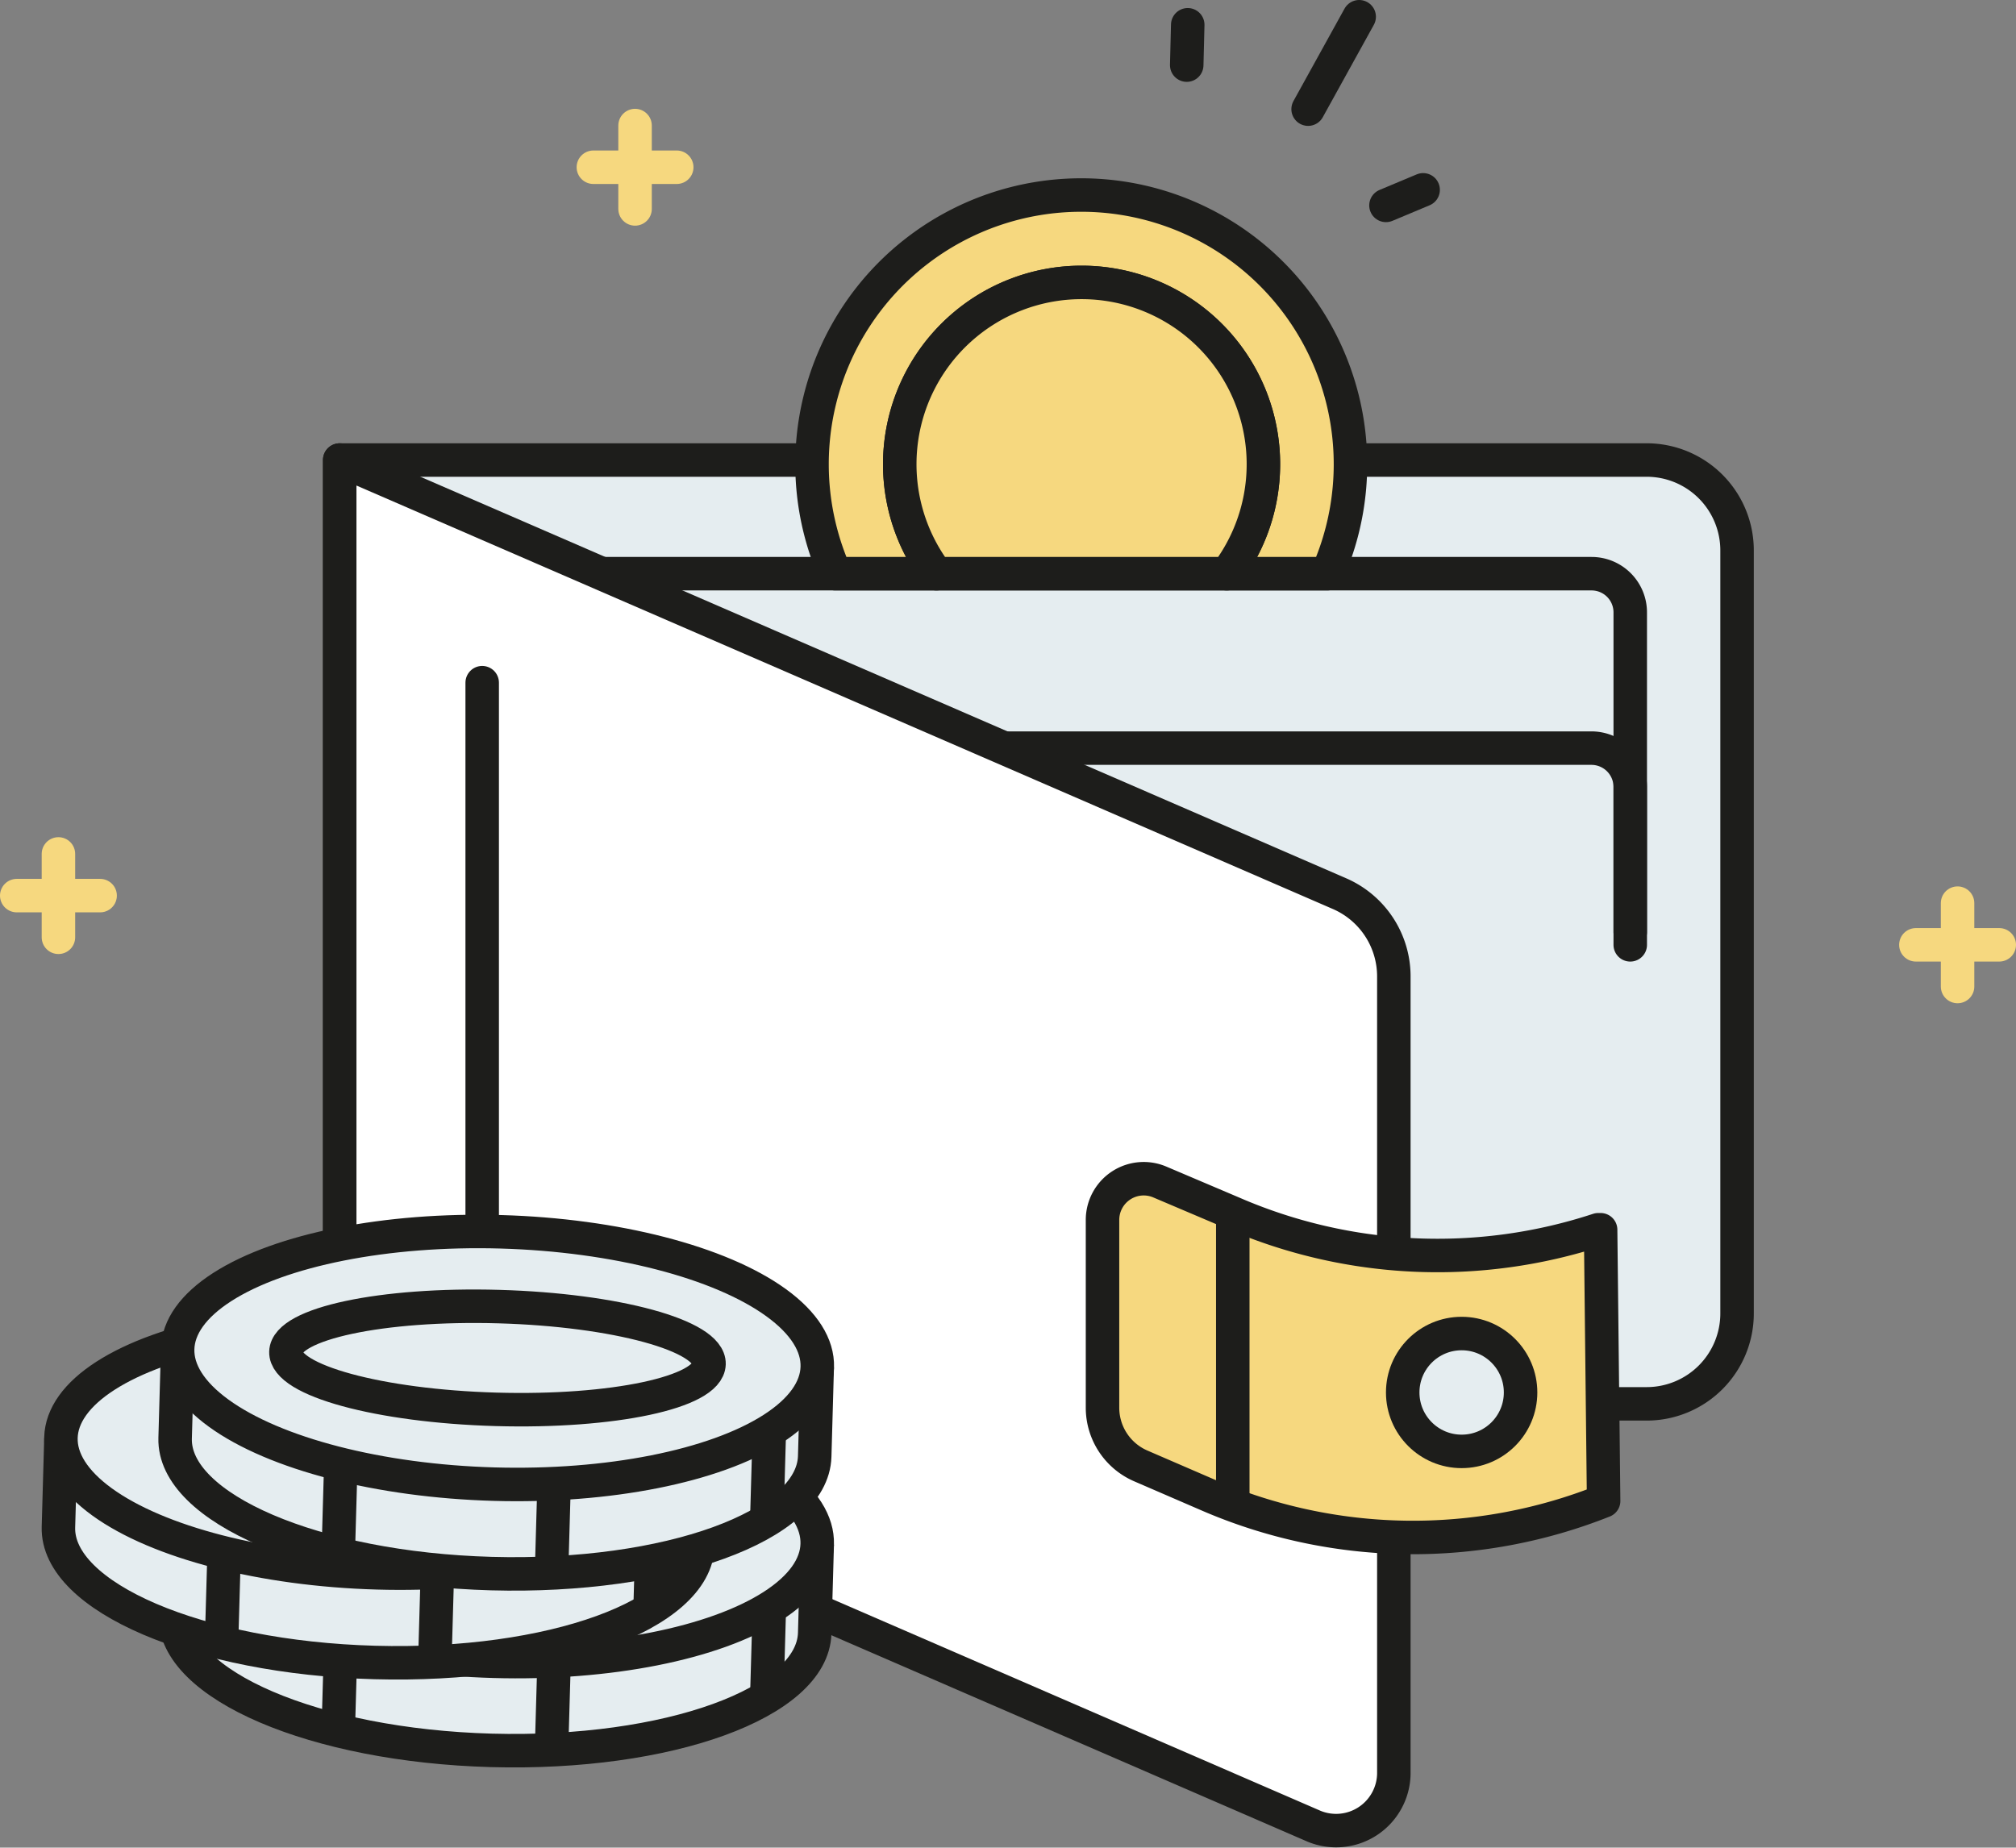 <svg xmlns="http://www.w3.org/2000/svg" width="120.41" height="110.37" viewBox="0 0 120.41 110.37"><rect x="0" y="0" width="120.41" height="110.37" fill="#808080" stroke="none"/><defs><style>.a,.b,.f{fill:none;}.a{stroke:#f6d87f;}.a,.b{stroke-linecap:round;}.a,.b,.c,.d,.e,.f{stroke-linejoin:round;}.a,.b,.c,.d,.e,.f,.g{stroke-width:2px;}.b,.c,.d,.e,.f,.g{stroke:#1d1d1b;}.c{fill:#e5edf0;}.d{fill:#fff;}.e,.g{fill:#f6d87f;}.g{stroke-miterlimit:10;}</style></defs><line class="a" x1="3.49" y1="51.01" x2="3.49" y2="55.99"/><line class="a" x1="5.98" y1="53.5" x2="1" y2="53.5"/><line class="a" x1="116.92" y1="53.95" x2="116.92" y2="58.93"/><line class="a" x1="119.41" y1="56.44" x2="114.43" y2="56.44"/><line class="a" x1="37.93" y1="7.5" x2="37.93" y2="12.48"/><line class="a" x1="40.42" y1="9.99" x2="35.44" y2="9.99"/><line class="b" x1="70.88" y1="3.89" x2="70.94" y2="1.48"/><path class="b" d="M78.13,6.52,81.18,1"/><path class="b" d="M82.78,12.27,85,11.34"/><path class="c" d="M20.29,27.48H98.35a5.4,5.4,0,0,1,5.4,5.4V78.46a5.4,5.4,0,0,1-5.4,5.4H20.29a0,0,0,0,1,0,0V27.48A0,0,0,0,1,20.29,27.48Z"/><path class="b" d="M36,34.27H95.06a2.31,2.31,0,0,1,2.31,2.31V56.44"/><path class="b" d="M43.86,44.69h51.2A2.32,2.32,0,0,1,97.37,47v8.67"/><path class="d" d="M78.48,109.09,20.29,83.86V27.48L80,53.38a5.39,5.39,0,0,1,3.25,5v47.59A3.45,3.45,0,0,1,78.48,109.09Z"/><path class="e" d="M95.6,73.46l-.14,0a30.73,30.73,0,0,1-21.83-1L69.3,70.62a2.46,2.46,0,0,0-3.45,2.26V84.09a3.79,3.79,0,0,0,2.29,3.48l4,1.73a30.8,30.8,0,0,0,23.64.36h0Z"/><circle class="c" cx="87.3" cy="83.18" r="3.52"/><line class="f" x1="73.63" y1="72.49" x2="73.63" y2="89.8"/><path class="e" d="M55.93,34.27a10.86,10.86,0,1,1,17.34,0h6a16.08,16.08,0,1,0-29.38,0Z"/><path class="e" d="M73.27,34.27a10.86,10.86,0,1,0-17.34,0Z"/><line class="b" x1="28.8" y1="40.78" x2="28.8" y2="75.24"/><path class="c" d="M48.81,92.25l-.15,5.31c-.12,4.16-8.76,7.29-19.31,7s-19-3.92-18.89-8.08l.15-5.31"/><line class="g" x1="45.95" y1="96.07" x2="45.8" y2="101.3"/><line class="g" x1="33.09" y1="99.34" x2="32.94" y2="104.57"/><line class="g" x1="20.35" y1="98.23" x2="20.2" y2="103.46"/><ellipse class="c" cx="29.71" cy="91.7" rx="7.54" ry="19.11" transform="translate(-62.8 118.79) rotate(-88.37)"/><path class="c" d="M41.85,87l-.16,5.31c-.11,4.16-8.76,7.29-19.31,7s-19-3.92-18.89-8.08l.15-5.31"/><line class="g" x1="38.98" y1="90.78" x2="38.83" y2="96.01"/><line class="g" x1="26.12" y1="94.05" x2="25.97" y2="99.28"/><line class="c" x1="13.38" y1="92.94" x2="13.23" y2="98.17"/><ellipse class="c" cx="22.74" cy="86.41" rx="7.54" ry="19.11" transform="translate(-64.28 106.69) rotate(-88.37)"/><path class="c" d="M48.81,81.67,48.66,87c-.12,4.16-8.76,7.29-19.31,7s-19-3.92-18.89-8.08l.15-5.31"/><line class="g" x1="45.95" y1="85.49" x2="45.8" y2="90.72"/><line class="g" x1="33.09" y1="88.76" x2="32.94" y2="93.99"/><line class="g" x1="20.35" y1="87.65" x2="20.2" y2="92.88"/><ellipse class="c" cx="29.71" cy="81.12" rx="7.54" ry="19.11" transform="translate(-52.22 108.51) rotate(-88.37)"/><ellipse class="c" cx="29.71" cy="81.12" rx="3.07" ry="12.64" transform="translate(-52.22 108.51) rotate(-88.37)"/></svg>